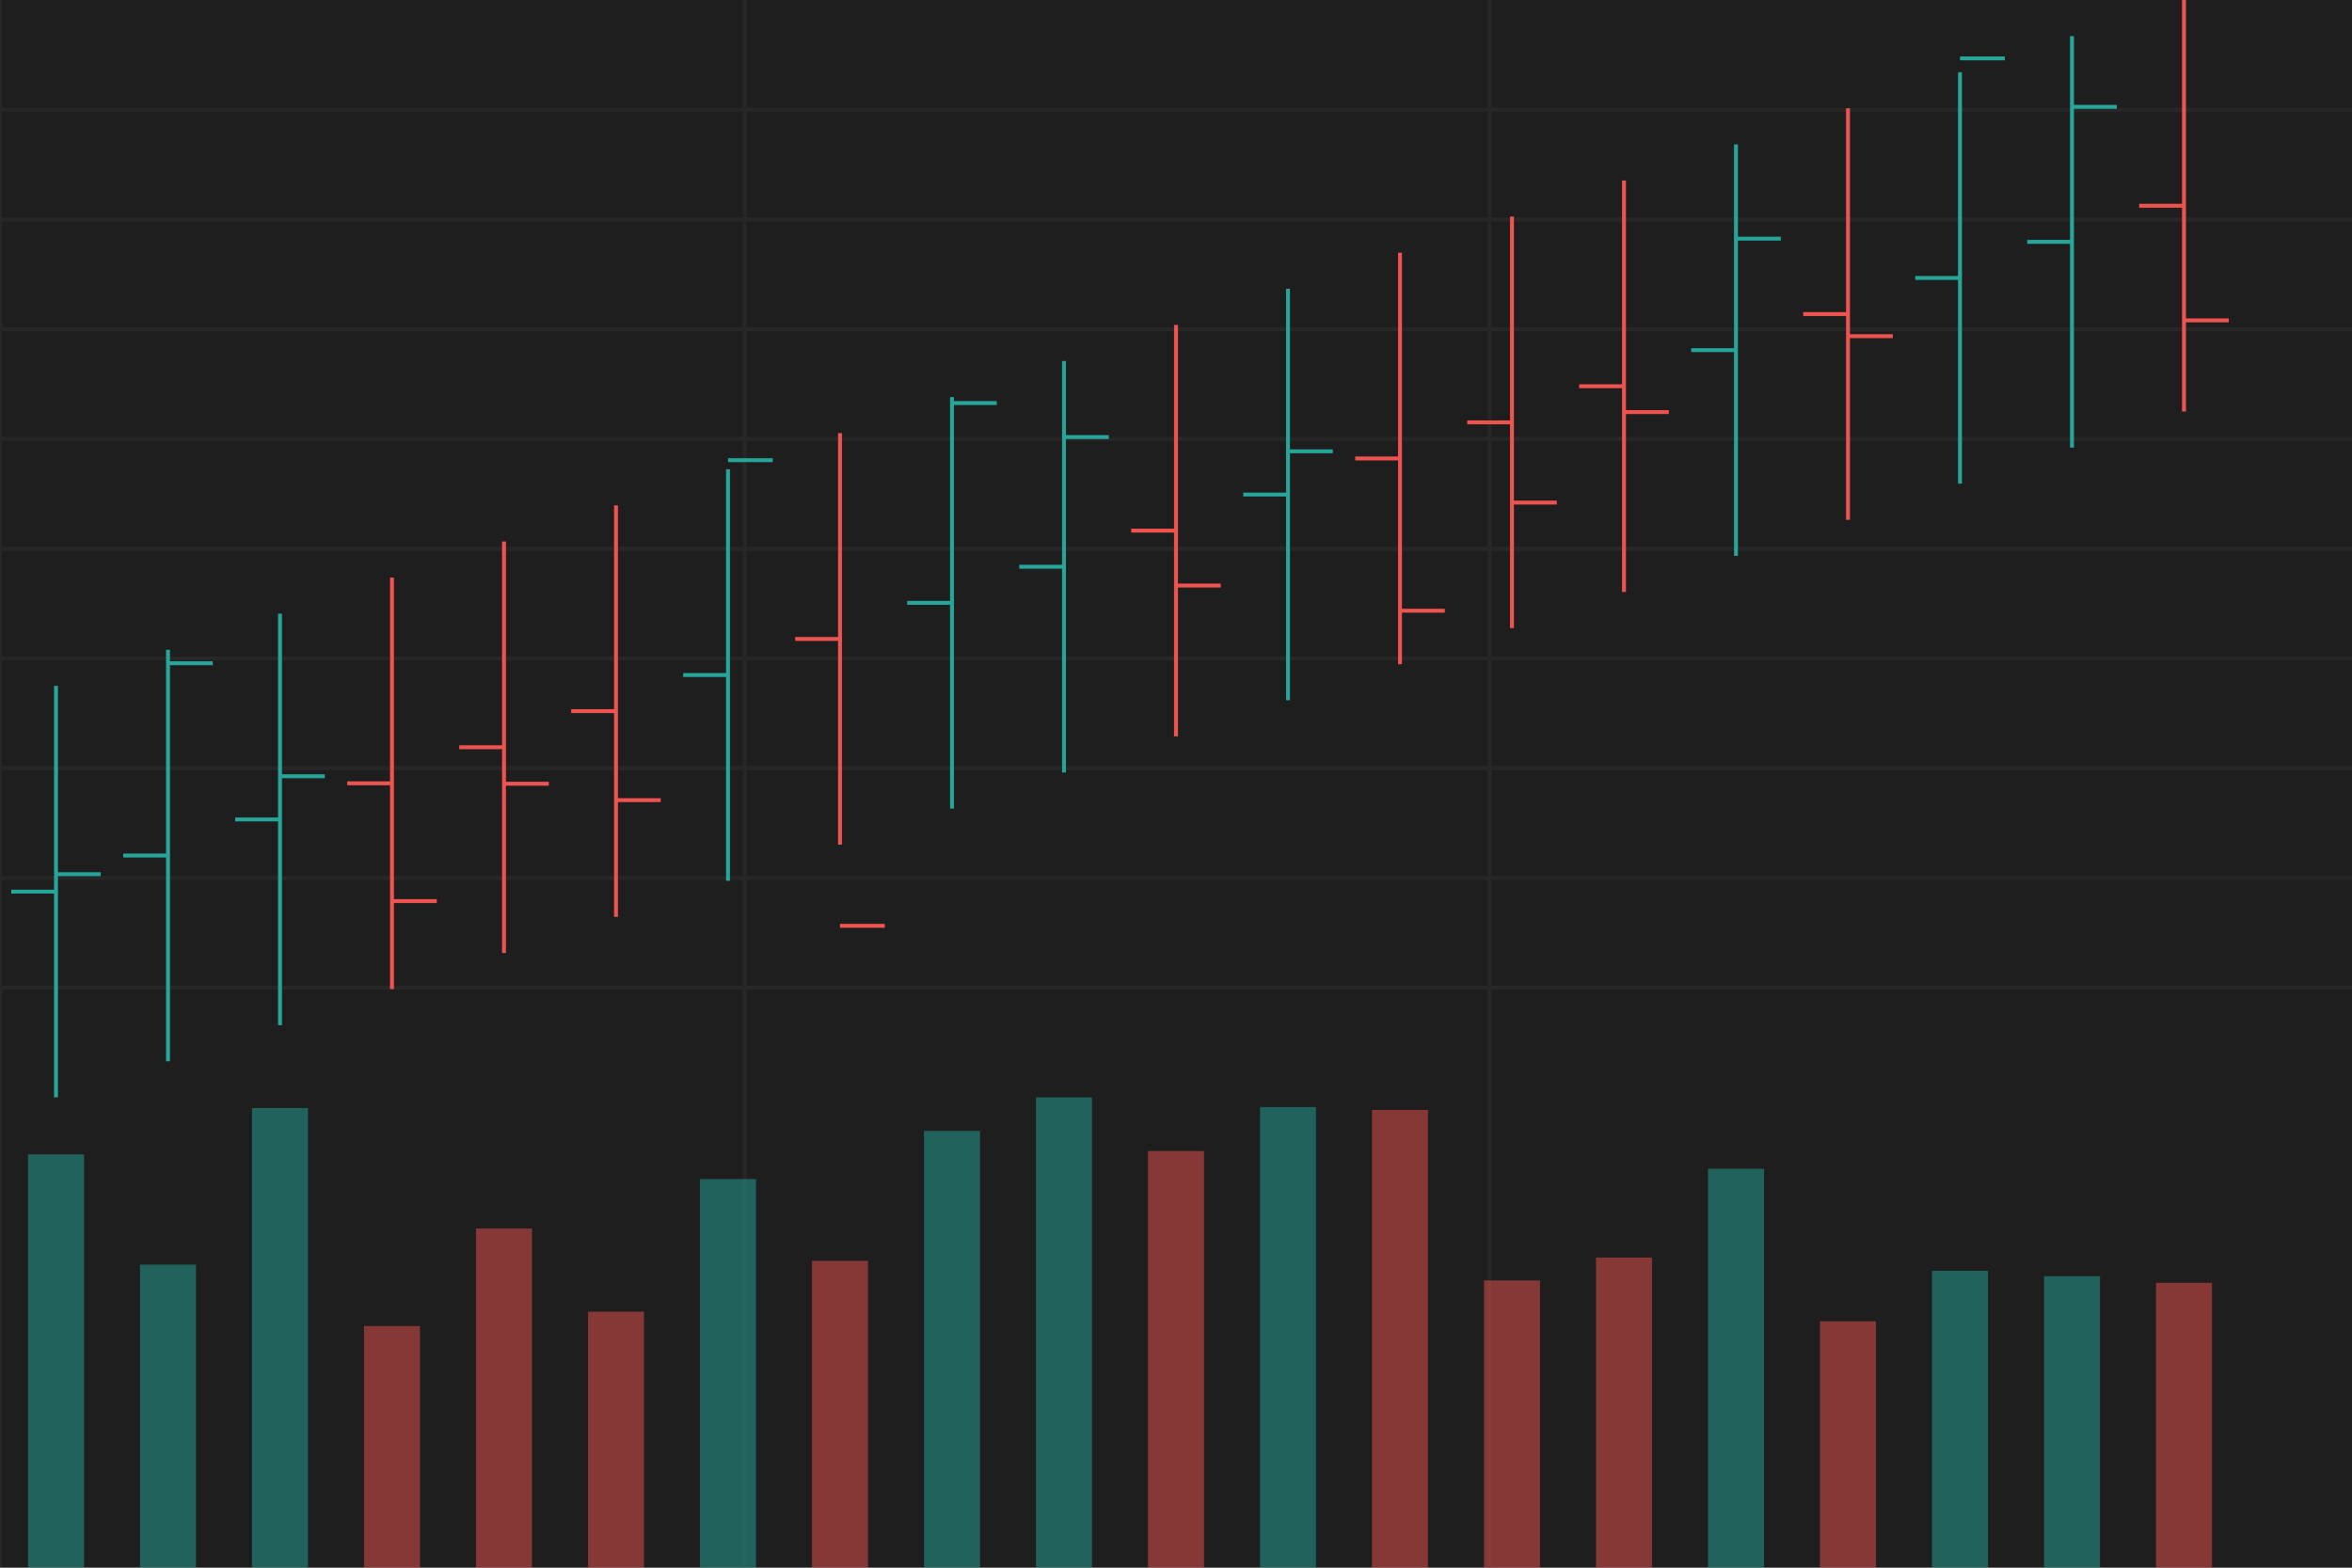 <?xml version="1.0" encoding="utf-8" ?>
<svg baseProfile="full" height="400" version="1.1" width="600" xmlns="http://www.w3.org/2000/svg" xmlns:ev="http://www.w3.org/2001/xml-events" xmlns:xlink="http://www.w3.org/1999/xlink"><defs /><rect fill="#1E1E1E" height="100%" width="100%" x="0" y="0" /><g id="grid" opacity="0.25" stroke="#424242" stroke-width="1"><line x1="0" x2="600" y1="28" y2="28" /><line x1="0" x2="600" y1="56" y2="56" /><line x1="0" x2="600" y1="84" y2="84" /><line x1="0" x2="600" y1="112" y2="112" /><line x1="0" x2="600" y1="140" y2="140" /><line x1="0" x2="600" y1="168" y2="168" /><line x1="0" x2="600" y1="196" y2="196" /><line x1="0" x2="600" y1="224" y2="224" /><line x1="0" x2="600" y1="252" y2="252" /><line x1="0" x2="0" y1="0" y2="400" /><line x1="190" x2="190" y1="0" y2="400" /><line x1="380" x2="380" y1="0" y2="400" /></g><g id="ohlc_bars"><line stroke="#26A69A" stroke-width="1" x1="14.286" x2="14.286" y1="175.0" y2="280.0" /><line stroke="#26A69A" stroke-width="1" x1="2.857" x2="14.286" y1="227.5" y2="227.5" /><line stroke="#26A69A" stroke-width="1" x1="14.286" x2="25.714" y1="223.049" y2="223.049" /><line stroke="#26A69A" stroke-width="1" x1="42.857" x2="42.857" y1="165.789" y2="270.789" /><line stroke="#26A69A" stroke-width="1" x1="31.429" x2="42.857" y1="218.289" y2="218.289" /><line stroke="#26A69A" stroke-width="1" x1="42.857" x2="54.286" y1="169.223" y2="169.223" /><line stroke="#26A69A" stroke-width="1" x1="71.429" x2="71.429" y1="156.579" y2="261.579" /><line stroke="#26A69A" stroke-width="1" x1="60.0" x2="71.429" y1="209.079" y2="209.079" /><line stroke="#26A69A" stroke-width="1" x1="71.429" x2="82.857" y1="198.06" y2="198.06" /><line stroke="#EF5350" stroke-width="1" x1="100.0" x2="100.0" y1="147.368" y2="252.368" /><line stroke="#EF5350" stroke-width="1" x1="88.571" x2="100.0" y1="199.868" y2="199.868" /><line stroke="#EF5350" stroke-width="1" x1="100.0" x2="111.429" y1="229.914" y2="229.914" /><line stroke="#EF5350" stroke-width="1" x1="128.571" x2="128.571" y1="138.158" y2="243.158" /><line stroke="#EF5350" stroke-width="1" x1="117.143" x2="128.571" y1="190.658" y2="190.658" /><line stroke="#EF5350" stroke-width="1" x1="128.571" x2="140.0" y1="199.973" y2="199.973" /><line stroke="#EF5350" stroke-width="1" x1="157.143" x2="157.143" y1="128.947" y2="233.947" /><line stroke="#EF5350" stroke-width="1" x1="145.714" x2="157.143" y1="181.447" y2="181.447" /><line stroke="#EF5350" stroke-width="1" x1="157.143" x2="168.571" y1="204.159" y2="204.159" /><line stroke="#26A69A" stroke-width="1" x1="185.714" x2="185.714" y1="119.737" y2="224.737" /><line stroke="#26A69A" stroke-width="1" x1="174.286" x2="185.714" y1="172.237" y2="172.237" /><line stroke="#26A69A" stroke-width="1" x1="185.714" x2="197.143" y1="117.417" y2="117.417" /><line stroke="#EF5350" stroke-width="1" x1="214.286" x2="214.286" y1="110.526" y2="215.526" /><line stroke="#EF5350" stroke-width="1" x1="202.857" x2="214.286" y1="163.026" y2="163.026" /><line stroke="#EF5350" stroke-width="1" x1="214.286" x2="225.714" y1="236.224" y2="236.224" /><line stroke="#26A69A" stroke-width="1" x1="242.857" x2="242.857" y1="101.316" y2="206.316" /><line stroke="#26A69A" stroke-width="1" x1="231.429" x2="242.857" y1="153.816" y2="153.816" /><line stroke="#26A69A" stroke-width="1" x1="242.857" x2="254.286" y1="102.844" y2="102.844" /><line stroke="#26A69A" stroke-width="1" x1="271.429" x2="271.429" y1="92.105" y2="197.105" /><line stroke="#26A69A" stroke-width="1" x1="260.0" x2="271.429" y1="144.605" y2="144.605" /><line stroke="#26A69A" stroke-width="1" x1="271.429" x2="282.857" y1="111.52" y2="111.52" /><line stroke="#EF5350" stroke-width="1" x1="300.0" x2="300.0" y1="82.895" y2="187.895" /><line stroke="#EF5350" stroke-width="1" x1="288.571" x2="300.0" y1="135.395" y2="135.395" /><line stroke="#EF5350" stroke-width="1" x1="300.0" x2="311.429" y1="149.402" y2="149.402" /><line stroke="#26A69A" stroke-width="1" x1="328.571" x2="328.571" y1="73.684" y2="178.684" /><line stroke="#26A69A" stroke-width="1" x1="317.143" x2="328.571" y1="126.184" y2="126.184" /><line stroke="#26A69A" stroke-width="1" x1="328.571" x2="340" y1="115.151" y2="115.151" /><line stroke="#EF5350" stroke-width="1" x1="357.143" x2="357.143" y1="64.474" y2="169.474" /><line stroke="#EF5350" stroke-width="1" x1="345.714" x2="357.143" y1="116.974" y2="116.974" /><line stroke="#EF5350" stroke-width="1" x1="357.143" x2="368.571" y1="155.826" y2="155.826" /><line stroke="#EF5350" stroke-width="1" x1="385.714" x2="385.714" y1="55.263" y2="160.263" /><line stroke="#EF5350" stroke-width="1" x1="374.286" x2="385.714" y1="107.763" y2="107.763" /><line stroke="#EF5350" stroke-width="1" x1="385.714" x2="397.143" y1="128.232" y2="128.232" /><line stroke="#EF5350" stroke-width="1" x1="414.286" x2="414.286" y1="46.053" y2="151.053" /><line stroke="#EF5350" stroke-width="1" x1="402.857" x2="414.286" y1="98.553" y2="98.553" /><line stroke="#EF5350" stroke-width="1" x1="414.286" x2="425.714" y1="105.147" y2="105.147" /><line stroke="#26A69A" stroke-width="1" x1="442.857" x2="442.857" y1="36.842" y2="141.842" /><line stroke="#26A69A" stroke-width="1" x1="431.429" x2="442.857" y1="89.342" y2="89.342" /><line stroke="#26A69A" stroke-width="1" x1="442.857" x2="454.286" y1="60.886" y2="60.886" /><line stroke="#EF5350" stroke-width="1" x1="471.429" x2="471.429" y1="27.632" y2="132.632" /><line stroke="#EF5350" stroke-width="1" x1="460.0" x2="471.429" y1="80.132" y2="80.132" /><line stroke="#EF5350" stroke-width="1" x1="471.429" x2="482.857" y1="85.777" y2="85.777" /><line stroke="#26A69A" stroke-width="1" x1="500.0" x2="500.0" y1="18.421" y2="123.421" /><line stroke="#26A69A" stroke-width="1" x1="488.571" x2="500.0" y1="70.921" y2="70.921" /><line stroke="#26A69A" stroke-width="1" x1="500.0" x2="511.429" y1="14.891" y2="14.891" /><line stroke="#26A69A" stroke-width="1" x1="528.571" x2="528.571" y1="9.211" y2="114.211" /><line stroke="#26A69A" stroke-width="1" x1="517.143" x2="528.571" y1="61.711" y2="61.711" /><line stroke="#26A69A" stroke-width="1" x1="528.571" x2="540.0" y1="27.259" y2="27.259" /><line stroke="#EF5350" stroke-width="1" x1="557.143" x2="557.143" y1="0.0" y2="105.0" /><line stroke="#EF5350" stroke-width="1" x1="545.714" x2="557.143" y1="52.5" y2="52.5" /><line stroke="#EF5350" stroke-width="1" x1="557.143" x2="568.571" y1="81.741" y2="81.741" /></g><g id="volume"><rect fill="#26A69A" height="105.475" opacity="0.5" width="14.286" x="7.143" y="294.525" /><rect fill="#26A69A" height="77.328" opacity="0.5" width="14.286" x="35.714" y="322.672" /><rect fill="#26A69A" height="117.288" opacity="0.5" width="14.286" x="64.286" y="282.712" /><rect fill="#EF5350" height="61.657" opacity="0.5" width="14.286" x="92.857" y="338.343" /><rect fill="#EF5350" height="86.549" opacity="0.5" width="14.286" x="121.429" y="313.451" /><rect fill="#EF5350" height="65.334" opacity="0.5" width="14.286" x="150.0" y="334.666" /><rect fill="#26A69A" height="99.146" opacity="0.5" width="14.286" x="178.571" y="300.854" /><rect fill="#EF5350" height="78.292" opacity="0.5" width="14.286" x="207.143" y="321.708" /><rect fill="#26A69A" height="111.441" opacity="0.5" width="14.286" x="235.714" y="288.559" /><rect fill="#26A69A" height="120.0" opacity="0.5" width="14.286" x="264.286" y="280.0" /><rect fill="#EF5350" height="106.318" opacity="0.5" width="14.286" x="292.857" y="293.682" /><rect fill="#26A69A" height="117.529" opacity="0.5" width="14.286" x="321.429" y="282.471" /><rect fill="#EF5350" height="116.806" opacity="0.5" width="14.286" x="350.0" y="283.194" /><rect fill="#EF5350" height="73.29" opacity="0.5" width="14.286" x="378.571" y="326.71" /><rect fill="#EF5350" height="79.136" opacity="0.5" width="14.286" x="407.143" y="320.864" /><rect fill="#26A69A" height="101.798" opacity="0.5" width="14.286" x="435.714" y="298.202" /><rect fill="#EF5350" height="62.863" opacity="0.5" width="14.286" x="464.286" y="337.137" /><rect fill="#26A69A" height="75.761" opacity="0.5" width="14.286" x="492.857" y="324.239" /><rect fill="#26A69A" height="74.375" opacity="0.5" width="14.286" x="521.429" y="325.625" /><rect fill="#EF5350" height="72.687" opacity="0.5" width="14.286" x="550.0" y="327.313" /></g></svg>